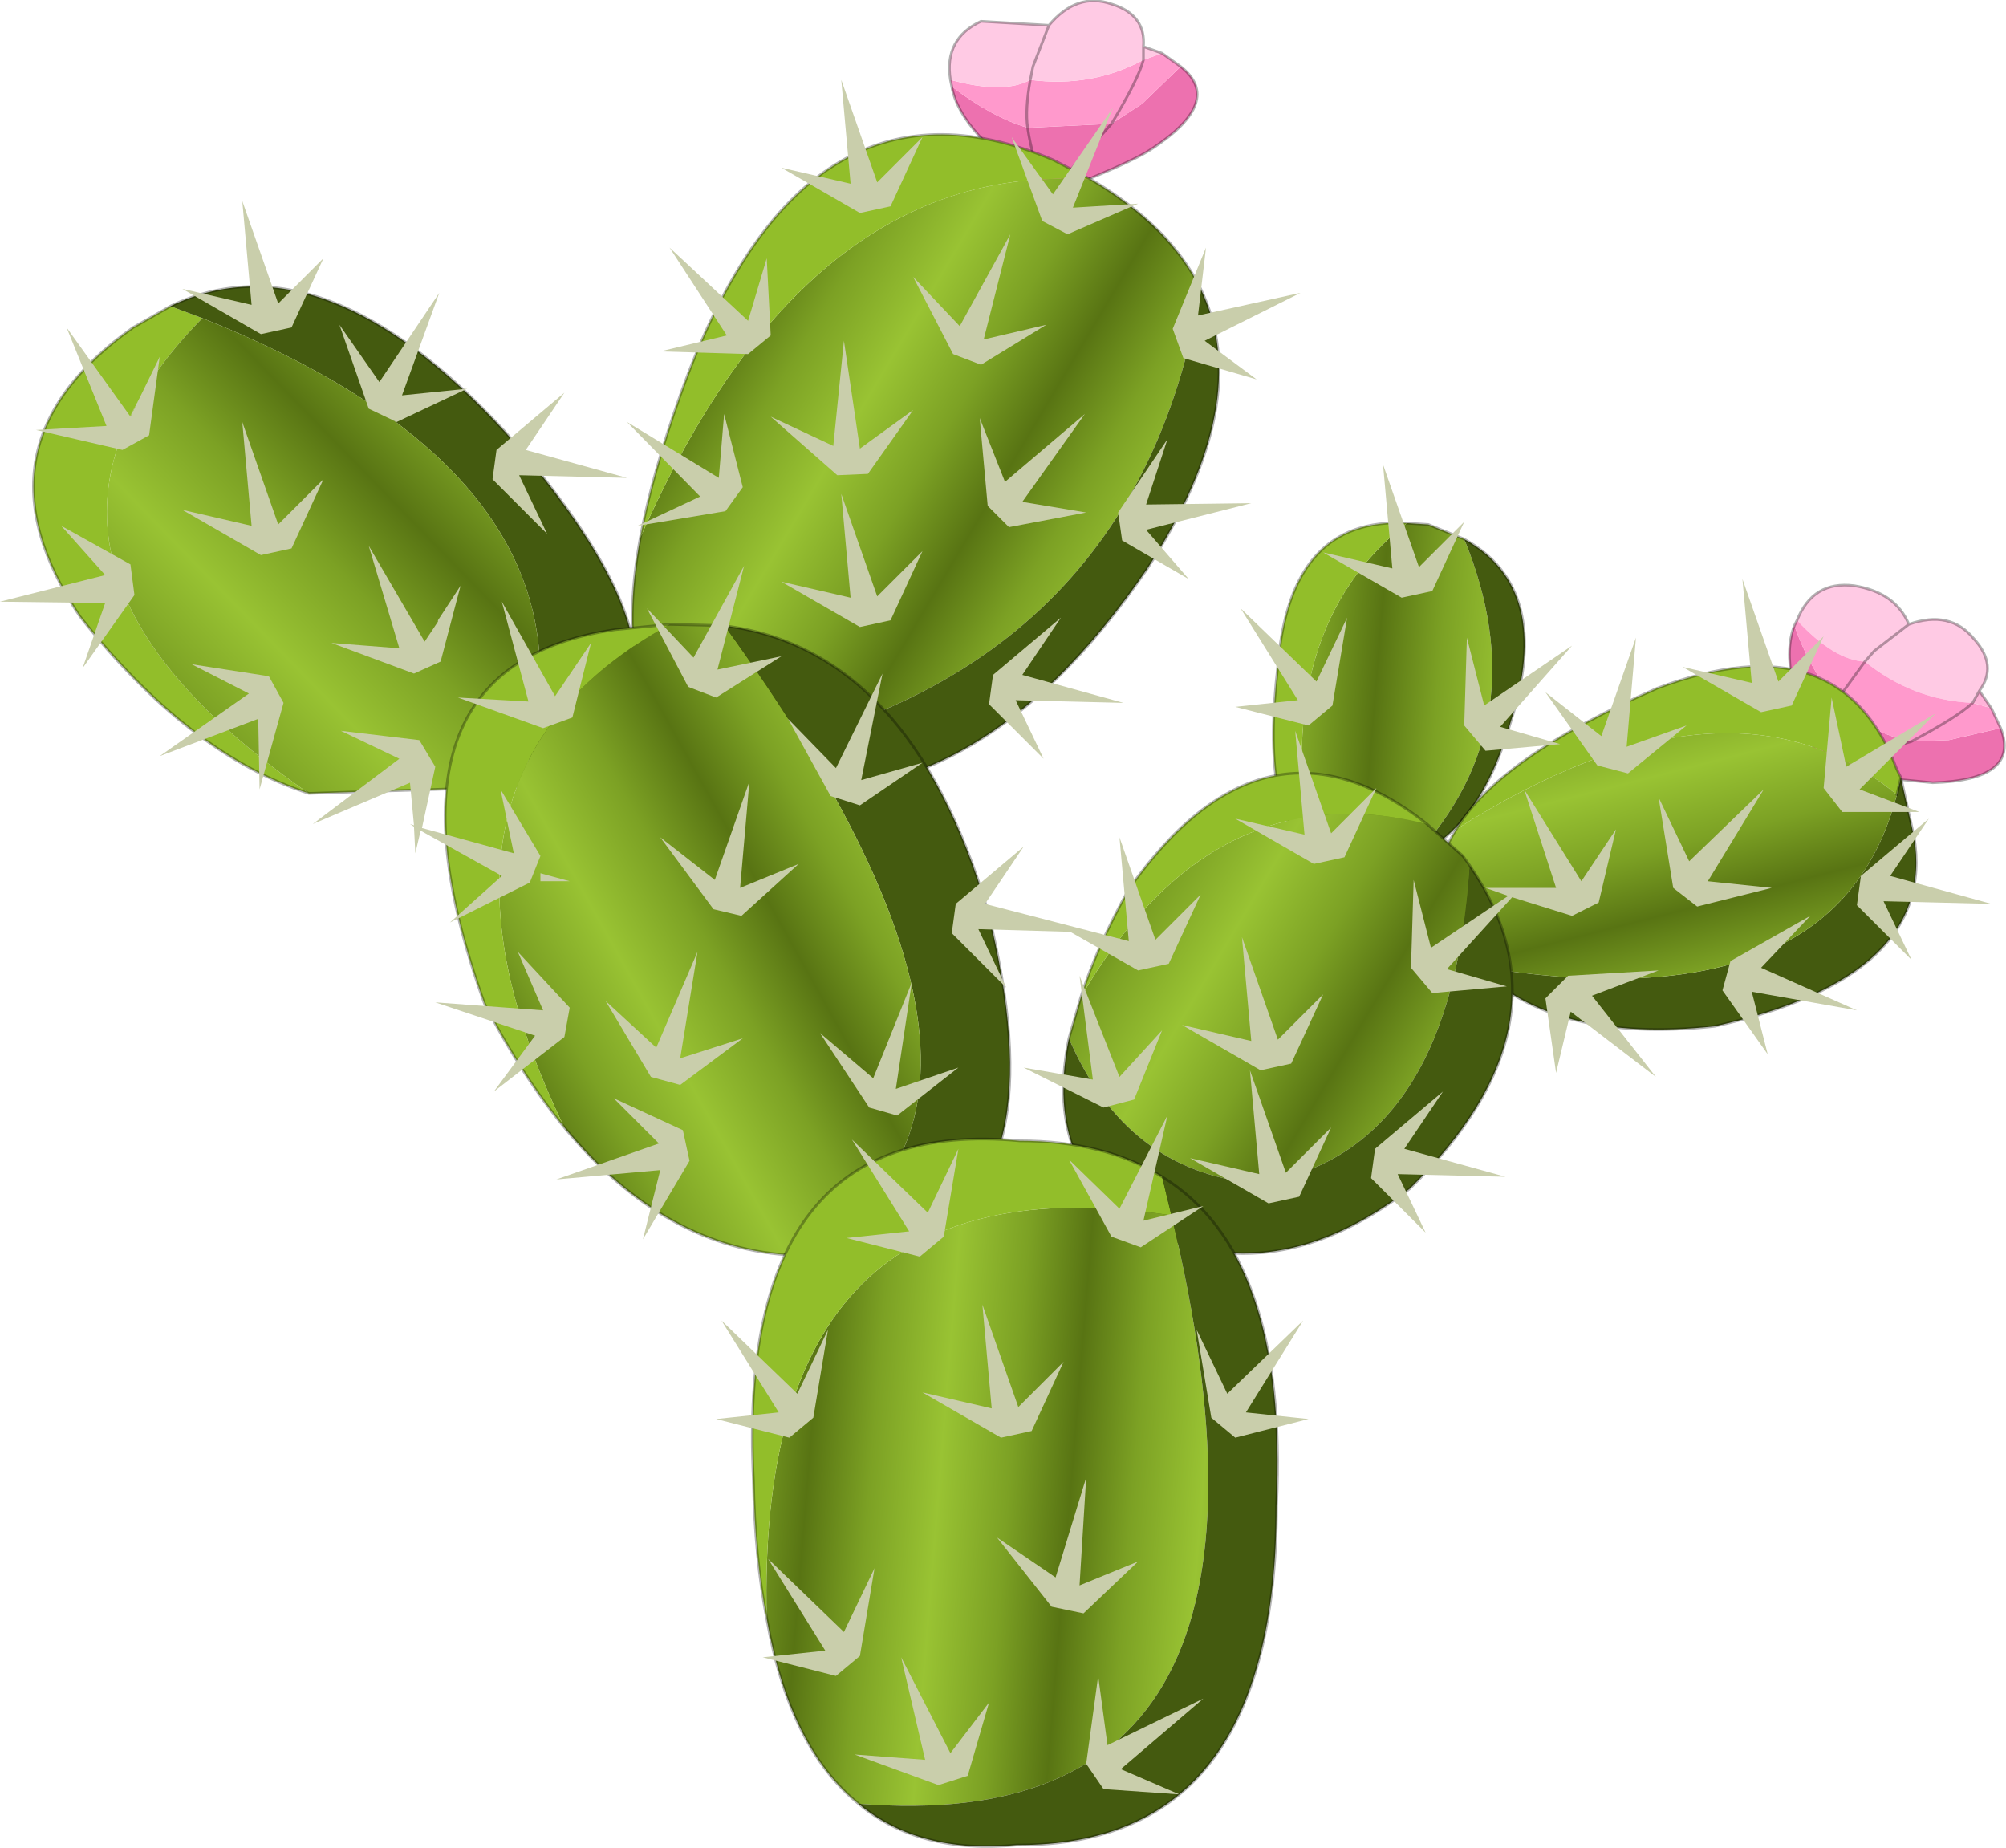 <?xml version="1.0" encoding="UTF-8" standalone="no"?>
<svg xmlns:ffdec="https://www.free-decompiler.com/flash" xmlns:xlink="http://www.w3.org/1999/xlink" ffdec:objectType="frame" height="69.4px" width="75.35px" xmlns="http://www.w3.org/2000/svg">
  <g transform="matrix(1.0, 0.0, 0.0, 1.0, 37.9, 68.45)">
    <use ffdec:characterId="16" height="69.4" transform="matrix(1.0, 0.0, 0.0, 1.0, -37.9, -68.45)" width="75.35" xlink:href="#decoration290-shape0"/>
  </g>
  <defs>
    <g id="decoration290-shape0" transform="matrix(1.0, 0.0, 0.0, 1.0, 37.9, 68.45)">
      <path d="M32.15 -43.6 L32.5 -44.0 33.8 -45.0 32.5 -44.0 32.15 -43.6 Q31.0 -43.65 29.6 -45.15 30.2 -46.65 31.75 -46.45 33.3 -46.2 33.8 -45.0 35.35 -45.55 36.25 -44.45 37.15 -43.45 36.45 -42.5 L36.2 -42.05 Q33.95 -42.15 32.15 -43.6" fill="#ffcae4" fill-rule="evenodd" stroke="none"/>
      <path d="M31.1 -42.15 Q32.3 -40.9 33.9 -40.6 L35.3 -40.65 37.25 -41.1 Q38.0 -39.15 34.7 -39.05 L32.15 -39.3 30.5 -39.6 33.9 -40.6 30.5 -39.6 30.5 -39.75 Q28.85 -43.3 29.5 -44.95 30.15 -43.15 31.1 -42.15 L30.5 -39.75 31.1 -42.15" fill="#ed71af" fill-rule="evenodd" stroke="none"/>
      <path d="M32.15 -43.6 Q33.95 -42.15 36.2 -42.05 35.6 -41.5 33.9 -40.6 35.6 -41.5 36.2 -42.05 L36.9 -41.85 37.25 -41.1 35.3 -40.65 33.9 -40.6 Q32.3 -40.9 31.1 -42.15 L32.15 -43.6 31.1 -42.15 Q30.15 -43.15 29.5 -44.95 L29.6 -45.15 Q31.0 -43.65 32.15 -43.6" fill="#ff99cc" fill-rule="evenodd" stroke="none"/>
      <path d="M36.2 -42.05 L36.45 -42.5 36.9 -41.85 36.2 -42.05" fill="#ffb3d9" fill-rule="evenodd" stroke="none"/>
      <path d="M33.8 -45.0 L32.5 -44.0 32.15 -43.6 31.1 -42.15 30.5 -39.75 Q28.85 -43.3 29.5 -44.95 L29.6 -45.15 Q30.2 -46.65 31.75 -46.45 33.3 -46.2 33.8 -45.0 35.35 -45.55 36.25 -44.45 37.15 -43.45 36.45 -42.5 L36.2 -42.05 Q35.6 -41.5 33.9 -40.6 L30.5 -39.6 30.5 -39.75 M36.9 -41.85 L36.45 -42.5 M30.5 -39.6 L32.15 -39.3 34.7 -39.05 Q38.0 -39.15 37.25 -41.1 L36.9 -41.85" fill="none" stroke="#000000" stroke-linecap="round" stroke-linejoin="round" stroke-opacity="0.302" stroke-width="0.1"/>
      <path d="M3.85 -63.8 L5.0 -64.55 6.45 -65.95 Q8.1 -64.65 5.35 -62.85 4.75 -62.45 3.05 -61.75 L1.5 -61.15 3.85 -63.8 1.5 -61.15 Q1.35 -61.15 1.35 -61.3 0.85 -62.6 0.7 -63.65 0.85 -62.6 1.35 -61.3 -1.85 -63.45 -2.15 -65.2 -0.65 -64.05 0.7 -63.65 L3.85 -63.8" fill="#ed71af" fill-rule="evenodd" stroke="none"/>
      <path d="M6.45 -65.95 L5.0 -64.55 3.85 -63.8 Q4.85 -65.45 5.05 -66.2 4.85 -65.45 3.85 -63.8 L0.7 -63.65 Q0.6 -64.35 0.8 -65.45 0.6 -64.35 0.7 -63.65 -0.65 -64.05 -2.15 -65.2 L-2.2 -65.45 Q-0.2 -64.9 0.8 -65.45 3.1 -65.15 5.05 -66.2 L5.75 -66.45 6.45 -65.95" fill="#ff99cc" fill-rule="evenodd" stroke="none"/>
      <path d="M5.75 -66.45 L5.05 -66.2 Q3.1 -65.15 0.8 -65.45 L0.9 -65.95 1.5 -67.5 0.9 -65.95 0.8 -65.45 Q-0.2 -64.9 -2.2 -65.45 -2.45 -67.0 -1.05 -67.65 L1.5 -67.5 Q2.55 -68.75 3.85 -68.3 5.15 -67.9 5.05 -66.7 L5.75 -66.45 M5.05 -66.7 L5.05 -66.2 5.05 -66.7" fill="#ffcae4" fill-rule="evenodd" stroke="none"/>
      <path d="M3.85 -63.8 L1.5 -61.15 3.05 -61.75 Q4.75 -62.45 5.35 -62.85 8.1 -64.65 6.45 -65.95 L5.75 -66.45 5.05 -66.7 Q5.15 -67.9 3.85 -68.3 2.55 -68.75 1.5 -67.5 L0.9 -65.95 0.8 -65.45 Q0.6 -64.35 0.7 -63.65 0.85 -62.6 1.35 -61.3 1.35 -61.15 1.5 -61.15 M5.05 -66.2 Q4.85 -65.45 3.85 -63.8 M5.05 -66.2 L5.05 -66.7 M-2.15 -65.2 Q-1.85 -63.45 1.35 -61.3 M1.5 -67.5 L-1.05 -67.65 Q-2.45 -67.0 -2.2 -65.45 L-2.15 -65.2" fill="none" stroke="#000000" stroke-linecap="round" stroke-linejoin="round" stroke-opacity="0.302" stroke-width="0.1"/>
      <path d="M-31.5 -56.95 L-30.3 -56.5 Q-39.1 -47.55 -26.3 -38.65 -30.8 -40.1 -34.9 -45.3 -39.2 -51.7 -32.9 -56.15 L-31.5 -56.95" fill="#92be2a" fill-rule="evenodd" stroke="none"/>
      <path d="M-31.5 -56.95 Q-25.8 -59.7 -18.9 -52.2 -10.2 -42.3 -17.0 -39.5 L-18.35 -38.9 Q-14.55 -50.2 -30.3 -56.5 L-31.5 -56.95" fill="#445a0f" fill-rule="evenodd" stroke="none"/>
      <path d="M-30.3 -56.5 Q-14.55 -50.2 -18.35 -38.9 L-26.3 -38.65 Q-39.1 -47.55 -30.3 -56.5" fill="url(#decoration290-gradient0)" fill-rule="evenodd" stroke="none"/>
      <path d="M-18.35 -38.9 L-17.0 -39.5 Q-10.2 -42.3 -18.9 -52.2 -25.8 -59.7 -31.5 -56.95 L-32.9 -56.15 Q-39.2 -51.7 -34.9 -45.3 -30.8 -40.1 -26.3 -38.65 L-18.35 -38.9 Z" fill="none" stroke="#000000" stroke-linecap="round" stroke-linejoin="round" stroke-opacity="0.302" stroke-width="0.1"/>
      <path d="M3.1 -61.7 Q6.05 -59.95 7.2 -57.6 4.65 -42.45 -11.75 -39.8 -15.0 -41.95 -13.85 -48.25 -7.6 -62.45 3.1 -61.7" fill="url(#decoration290-gradient1)" fill-rule="evenodd" stroke="none"/>
      <path d="M-11.75 -39.8 Q4.65 -42.45 7.2 -57.6 9.25 -53.35 5.2 -47.1 -1.45 -37.35 -9.85 -39.0 -10.95 -39.25 -11.75 -39.8" fill="#445a0f" fill-rule="evenodd" stroke="none"/>
      <path d="M3.1 -61.7 Q-7.6 -62.45 -13.85 -48.25 -13.4 -50.65 -12.35 -53.6 -7.8 -66.45 1.65 -62.45 L3.1 -61.7" fill="#92be2a" fill-rule="evenodd" stroke="none"/>
      <path d="M7.2 -57.6 Q6.05 -59.95 3.1 -61.7 L1.65 -62.45 Q-7.8 -66.45 -12.35 -53.6 -13.4 -50.65 -13.85 -48.25 -15.0 -41.95 -11.75 -39.8 -10.95 -39.25 -9.85 -39.0 -1.45 -37.35 5.2 -47.1 9.25 -53.35 7.2 -57.6 Z" fill="none" stroke="#000000" stroke-linecap="round" stroke-linejoin="round" stroke-opacity="0.302" stroke-width="0.1"/>
      <path d="M-10.7 -44.95 Q-3.7 -44.05 -0.8 -34.25 1.8 -23.8 -3.65 -21.9 L-8.05 -21.3 Q2.6 -26.6 -10.7 -44.95" fill="#445a0f" fill-rule="evenodd" stroke="none"/>
      <path d="M-10.7 -44.95 Q2.6 -26.6 -8.05 -21.3 -12.9 -21.5 -16.7 -26.1 -23.1 -39.3 -12.75 -45.0 L-10.7 -44.95" fill="url(#decoration290-gradient2)" fill-rule="evenodd" stroke="none"/>
      <path d="M-16.7 -26.1 Q-18.3 -28.05 -19.7 -30.75 -24.25 -43.4 -14.8 -44.8 L-12.75 -45.0 Q-23.1 -39.3 -16.7 -26.1" fill="#92be2a" fill-rule="evenodd" stroke="none"/>
      <path d="M-8.05 -21.3 L-3.65 -21.9 Q1.8 -23.8 -0.8 -34.25 -3.7 -44.05 -10.7 -44.95 L-12.75 -45.0 -14.8 -44.8 Q-24.25 -43.4 -19.7 -30.75 -18.3 -28.05 -16.7 -26.1 -12.9 -21.5 -8.05 -21.3 Z" fill="none" stroke="#000000" stroke-linecap="round" stroke-linejoin="round" stroke-opacity="0.302" stroke-width="0.1"/>
      <path d="M17.1 -48.2 Q19.9 -41.35 15.25 -36.3 L12.9 -36.0 Q11.95 -36.0 11.3 -36.5 9.9 -44.85 14.95 -48.8 L15.75 -48.75 17.1 -48.2" fill="url(#decoration290-gradient3)" fill-rule="evenodd" stroke="none"/>
      <path d="M17.1 -48.2 Q20.45 -46.35 18.85 -41.35 17.7 -37.35 15.25 -36.3 19.9 -41.35 17.1 -48.2" fill="#445a0f" fill-rule="evenodd" stroke="none"/>
      <path d="M11.3 -36.5 Q9.45 -37.9 10.1 -43.45 10.55 -49.05 14.95 -48.8 9.9 -44.85 11.3 -36.5" fill="#92be2a" fill-rule="evenodd" stroke="none"/>
      <path d="M15.25 -36.3 Q17.7 -37.35 18.85 -41.35 20.45 -46.35 17.1 -48.2 L15.75 -48.75 14.95 -48.8 Q10.55 -49.05 10.1 -43.45 9.45 -37.9 11.3 -36.5 11.95 -36.0 12.9 -36.0 L15.25 -36.3 Z" fill="none" stroke="#000000" stroke-linecap="round" stroke-linejoin="round" stroke-opacity="0.302" stroke-width="0.1"/>
      <path d="M16.8 -37.3 Q18.4 -40.0 24.35 -42.6 31.25 -45.2 33.35 -39.55 L33.5 -39.25 33.35 -38.6 Q27.05 -43.8 16.8 -37.3" fill="#92be2a" fill-rule="evenodd" stroke="none"/>
      <path d="M33.35 -38.6 L33.5 -39.25 34.0 -37.0 Q34.85 -31.75 26.5 -29.9 20.45 -29.25 17.6 -32.15 31.1 -29.9 33.35 -38.6" fill="#445a0f" fill-rule="evenodd" stroke="none"/>
      <path d="M16.8 -37.3 Q27.05 -43.8 33.35 -38.6 31.1 -29.9 17.6 -32.15 L16.8 -33.1 Q15.5 -35.25 16.8 -37.3" fill="url(#decoration290-gradient4)" fill-rule="evenodd" stroke="none"/>
      <path d="M33.5 -39.25 L33.35 -39.55 Q31.25 -45.2 24.35 -42.6 18.4 -40.0 16.8 -37.3 15.5 -35.25 16.8 -33.1 L17.6 -32.15 Q20.45 -29.25 26.5 -29.9 34.85 -31.75 34.0 -37.0 L33.5 -39.25 33.35 -38.6" fill="none" stroke="#000000" stroke-linecap="round" stroke-linejoin="round" stroke-opacity="0.302" stroke-width="0.1"/>
      <path d="M15.7 -37.5 L17.05 -36.3 17.3 -35.95 Q16.65 -25.6 9.95 -24.1 L9.3 -24.0 Q4.4 -24.45 2.25 -29.45 L2.7 -31.0 Q7.65 -39.5 15.7 -37.5" fill="url(#decoration290-gradient5)" fill-rule="evenodd" stroke="none"/>
      <path d="M15.7 -37.5 Q7.65 -39.5 2.7 -31.0 3.3 -32.9 4.5 -35.05 9.6 -42.3 15.7 -37.5" fill="#92be2a" fill-rule="evenodd" stroke="none"/>
      <path d="M2.25 -29.45 Q4.4 -24.45 9.3 -24.0 L9.95 -24.1 Q16.65 -25.6 17.3 -35.95 21.4 -30.0 15.05 -23.8 10.0 -19.9 5.1 -22.25 3.55 -23.15 2.8 -24.5 1.65 -26.5 2.25 -29.45" fill="#445a0f" fill-rule="evenodd" stroke="none"/>
      <path d="M17.3 -35.95 L17.05 -36.3 15.7 -37.5 Q9.6 -42.3 4.5 -35.05 3.3 -32.9 2.7 -31.0 L2.25 -29.45 Q1.65 -26.5 2.8 -24.5 3.55 -23.15 5.1 -22.25 10.0 -19.9 15.05 -23.8 21.4 -30.0 17.3 -35.95 Z" fill="none" stroke="#000000" stroke-linecap="round" stroke-linejoin="round" stroke-opacity="0.302" stroke-width="0.1"/>
      <path d="M6.1 -22.8 Q11.75 0.7 -5.65 -0.7 -8.25 -2.8 -9.1 -7.65 -9.55 -25.2 6.1 -22.8" fill="url(#decoration290-gradient6)" fill-rule="evenodd" stroke="none"/>
      <path d="M5.75 -24.25 L6.1 -22.8 Q-9.55 -25.2 -9.1 -7.65 -9.55 -9.95 -9.6 -12.85 -10.3 -26.6 0.4 -25.6 3.6 -25.6 5.75 -24.25" fill="#92be2a" fill-rule="evenodd" stroke="none"/>
      <path d="M5.75 -24.25 Q10.5 -21.35 10.05 -11.9 10.05 0.9 0.3 0.85 -3.4 1.2 -5.65 -0.7 11.75 0.7 6.1 -22.8 L5.75 -24.25" fill="#445a0f" fill-rule="evenodd" stroke="none"/>
      <path d="M-5.65 -0.7 Q-3.4 1.2 0.3 0.85 10.05 0.9 10.05 -11.9 10.5 -21.35 5.75 -24.25 3.6 -25.6 0.4 -25.6 -10.3 -26.6 -9.6 -12.85 -9.55 -9.95 -9.1 -7.65 -8.25 -2.8 -5.65 -0.7 Z" fill="none" stroke="#000000" stroke-linecap="round" stroke-linejoin="round" stroke-opacity="0.302" stroke-width="0.1"/>
      <path d="M7.4 -59.15 L7.1 -56.6 10.95 -57.45 7.35 -55.65 9.3 -54.2 6.55 -55.0 6.15 -56.1 7.4 -59.15 M2.2 -59.65 L1.25 -60.15 0.1 -63.3 1.65 -61.15 3.9 -64.4 2.4 -60.65 4.85 -60.8 2.2 -59.65 M0.5 -49.6 L2.9 -49.2 0.0 -48.65 -0.8 -49.45 -1.1 -52.75 -0.15 -50.35 2.85 -52.9 0.5 -49.6 M34.2 -37.95 L31.3 -37.95 30.6 -38.85 30.9 -42.25 31.45 -39.65 34.8 -41.65 31.95 -38.8 34.2 -37.95 M22.1 -39.7 L20.15 -42.45 22.25 -40.8 23.55 -44.5 23.2 -40.4 25.45 -41.2 23.25 -39.4 22.1 -39.7 M28.25 -41.7 L25.3 -43.4 27.9 -42.8 27.55 -46.7 28.9 -42.85 30.6 -44.55 29.4 -41.95 28.25 -41.7 M25.85 -34.4 L24.95 -35.1 24.4 -38.5 25.55 -36.1 28.35 -38.8 26.25 -35.35 28.65 -35.1 25.85 -34.4 M28.25 -32.1 L31.85 -30.5 27.9 -31.2 28.5 -28.85 26.8 -31.25 27.1 -32.35 30.1 -34.05 28.25 -32.1 M24.4 -32.0 L21.9 -31.05 24.3 -28.0 21.1 -30.45 20.55 -28.15 20.15 -30.95 21.0 -31.8 24.4 -32.0 M21.15 -34.05 L18.9 -34.75 16.45 -32.05 18.7 -31.4 15.9 -31.15 15.1 -32.1 15.2 -35.4 15.85 -32.85 18.75 -34.8 17.9 -35.1 20.55 -35.1 19.35 -38.8 21.5 -35.35 22.8 -37.3 22.15 -34.55 21.15 -34.05 M36.9 -34.5 L32.85 -34.6 33.9 -32.4 31.85 -34.45 32.0 -35.55 34.55 -37.7 33.1 -35.55 36.9 -34.5 M17.1 -48.85 L15.9 -46.25 14.75 -46.0 11.8 -47.7 14.4 -47.1 14.05 -51.0 15.4 -47.15 17.1 -48.85 M12.15 -41.95 L11.25 -41.2 8.5 -41.9 10.85 -42.15 8.7 -45.6 11.55 -42.85 12.7 -45.25 12.15 -41.95 M13.8 -38.85 L12.6 -36.25 11.45 -36.0 8.5 -37.7 11.1 -37.1 10.75 -41.0 12.1 -37.15 13.8 -38.85 M17.1 -41.2 L17.2 -44.5 17.85 -41.95 21.15 -44.2 18.45 -41.15 20.7 -40.5 17.9 -40.25 17.1 -41.2 M0.5 -43.1 L4.3 -42.05 0.25 -42.15 1.3 -39.95 -0.75 -42.0 -0.6 -43.1 1.95 -45.25 0.5 -43.1 M4.25 -48.15 L4.1 -49.2 5.95 -51.95 5.15 -49.5 9.1 -49.55 5.15 -48.55 6.75 -46.7 4.25 -48.15 M7.2 -34.85 L6.0 -32.25 4.85 -32.0 2.3 -33.45 -1.15 -33.55 -0.1 -31.35 -2.15 -33.4 -2.0 -34.5 0.55 -36.65 -0.9 -34.5 4.5 -33.1 4.15 -37.0 5.5 -33.15 7.2 -34.85 M0.55 -28.35 L3.15 -27.9 2.65 -31.8 4.15 -28.0 5.75 -29.75 4.7 -27.15 3.55 -26.85 0.55 -28.35 M9.1 -29.35 L8.75 -33.25 10.1 -29.4 11.8 -31.1 10.6 -28.5 9.45 -28.25 6.5 -29.95 9.1 -29.35 M14.85 -25.3 L18.65 -24.25 14.6 -24.35 15.65 -22.15 13.6 -24.2 13.75 -25.3 16.3 -27.45 14.85 -25.3 M2.05 -17.3 L0.85 -14.7 -0.3 -14.45 -3.25 -16.15 -0.65 -15.55 -1.0 -19.45 0.35 -15.6 2.05 -17.3 M4.95 -21.6 L3.85 -22.0 2.25 -24.9 4.15 -23.05 5.95 -26.55 5.05 -22.6 7.3 -23.15 4.95 -21.6 M8.2 -16.1 L11.05 -18.85 8.9 -15.4 11.25 -15.15 8.5 -14.45 7.6 -15.2 7.05 -18.5 8.2 -16.1 M1.6 -8.1 L-0.45 -10.7 1.75 -9.2 2.9 -12.95 2.65 -8.9 4.85 -9.8 2.8 -7.85 1.6 -8.1 M2.9 -2.2 L3.35 -5.5 3.7 -2.9 7.3 -4.65 4.2 -2.0 6.4 -1.05 3.55 -1.25 2.9 -2.2 M9.75 -23.25 L6.8 -24.95 9.4 -24.35 9.05 -28.25 10.4 -24.4 12.1 -26.1 10.9 -23.5 9.75 -23.25 M-35.4 -56.15 L-33.0 -52.8 -31.9 -55.05 -32.3 -52.1 -33.3 -51.55 -36.55 -52.3 -33.9 -52.45 -35.4 -56.15 M-27.45 -57.05 L-25.75 -58.75 -26.95 -56.15 -28.1 -55.9 -31.05 -57.6 -28.45 -57.0 -28.8 -60.9 -27.45 -57.05 M-20.35 -53.85 L-23.0 -52.6 -24.05 -53.1 -25.15 -56.25 -23.65 -54.1 -21.4 -57.45 -22.8 -53.6 -20.35 -53.85 M-12.75 -59.15 L-9.8 -56.4 -9.1 -58.75 -8.95 -55.85 -9.8 -55.15 -13.1 -55.25 -10.6 -55.85 -12.75 -59.15 M-18.15 -51.55 L-14.35 -50.5 -18.4 -50.6 -17.35 -48.4 -19.4 -50.45 -19.25 -51.55 -16.7 -53.7 -18.15 -51.55 M-10.9 -50.5 L-10.7 -52.9 -10.0 -50.15 -10.65 -49.25 -13.95 -48.7 -11.6 -49.8 -14.35 -52.6 -10.9 -50.5 M-1.85 -56.2 L0.05 -59.65 -0.95 -55.7 1.4 -56.25 -1.05 -54.75 -2.1 -55.15 -3.6 -58.05 -1.85 -56.2 M-6.45 -50.6 L-8.95 -52.8 -6.6 -51.7 -6.2 -55.65 -5.6 -51.6 -3.6 -53.05 -5.3 -50.65 -6.45 -50.6 M-5.6 -60.45 L-8.55 -62.15 -5.95 -61.55 -6.3 -65.45 -4.95 -61.6 -3.25 -63.3 -4.45 -60.7 -5.6 -60.45 M-4.45 -45.15 L-5.6 -44.9 -8.55 -46.6 -5.95 -46.0 -6.3 -49.9 -4.95 -46.05 -3.25 -47.75 -4.45 -45.15 M-8.3 -41.45 L-6.5 -39.6 -4.75 -43.15 -5.55 -39.15 -3.25 -39.8 -5.6 -38.2 -6.7 -38.55 -8.3 -41.45 M-11.85 -43.75 L-9.95 -47.2 -10.95 -43.3 -8.55 -43.8 -11.0 -42.25 -12.05 -42.65 -13.6 -45.6 -11.85 -43.75 M-17.5 -41.1 L-20.7 -42.25 -18.05 -42.1 -19.05 -45.85 -17.05 -42.3 -15.7 -44.3 -16.4 -41.5 -17.5 -41.1 M-13.1 -37.0 L-11.05 -35.4 -9.75 -39.1 -10.1 -35.1 -7.9 -36.0 -10.05 -34.05 -11.1 -34.3 -13.1 -37.0 M-17.6 -35.35 L-17.6 -35.65 -16.5 -35.35 -17.6 -35.35 M-18.0 -35.3 L-21.0 -33.8 -19.05 -35.55 -22.1 -37.25 -22.3 -36.4 -22.35 -37.4 -22.5 -37.5 -22.35 -37.45 -22.5 -39.05 -26.15 -37.5 -22.9 -39.95 -25.1 -41.0 -22.15 -40.65 -21.55 -39.65 -22.05 -37.35 -18.6 -36.4 -19.1 -38.8 -17.6 -36.3 -18.0 -35.3 M-19.35 -27.45 L-17.8 -29.55 -21.55 -30.8 -17.5 -30.5 -18.45 -32.7 -16.5 -30.6 -16.7 -29.5 -19.35 -27.45 M-15.15 -30.85 L-13.25 -29.1 -11.7 -32.7 -12.35 -28.7 -10.0 -29.45 -12.35 -27.7 -13.45 -28.0 -15.15 -30.85 M-12.0 -24.85 L-13.75 -21.9 -13.1 -24.5 -17.0 -24.15 -13.15 -25.5 -14.85 -27.2 -12.25 -26.0 -12.0 -24.85 M-5.1 -27.95 L-3.65 -31.55 -4.25 -27.55 -1.9 -28.35 -4.2 -26.55 -5.25 -26.85 -7.1 -29.65 -5.1 -27.95 M-21.35 -43.6 L-22.35 -43.15 -25.45 -44.3 -22.9 -44.1 -24.05 -47.95 -21.95 -44.35 -21.45 -45.1 -21.45 -45.15 -20.6 -46.45 -21.35 -43.6 M-28.1 -47.6 L-31.05 -49.3 -28.45 -48.7 -28.8 -52.6 -27.45 -48.75 -25.75 -50.45 -26.95 -47.85 -28.1 -47.6 M-27.25 -42.05 L-28.15 -38.8 -28.2 -41.45 -31.9 -40.05 -28.55 -42.4 -30.7 -43.5 -27.8 -43.05 -27.25 -42.05 M-33.95 -45.8 L-37.9 -45.85 -33.95 -46.85 -35.6 -48.7 -33.0 -47.25 -32.85 -46.1 -34.8 -43.35 -33.95 -45.8 M-9.05 -9.9 L-6.2 -7.15 -5.05 -9.55 -5.6 -6.25 -6.5 -5.5 -9.25 -6.2 -6.9 -6.45 -9.05 -9.9 M-7.95 -16.1 L-6.8 -18.5 -7.35 -15.2 -8.25 -14.45 -11.0 -15.15 -8.65 -15.4 -10.8 -18.85 -7.95 -16.1 M-2.45 -22.0 L-3.35 -21.25 -6.1 -21.95 -3.75 -22.2 -5.9 -25.65 -3.05 -22.9 -1.9 -25.3 -2.45 -22.0 M-0.75 -4.5 L-1.55 -1.75 -2.65 -1.4 -5.8 -2.55 -3.15 -2.35 -4.05 -6.2 -2.2 -2.6 -0.75 -4.5" fill="#c9ceab" fill-rule="evenodd" stroke="none"/>
    </g>
    <linearGradient gradientTransform="matrix(0.003, -0.003, 0.034, 0.035, -1.2, -22.05)" gradientUnits="userSpaceOnUse" id="decoration290-gradient0" spreadMethod="reflect" x1="-819.2" x2="819.2">
      <stop offset="0.0" stop-color="#99c333"/>
      <stop offset="0.529" stop-color="#7ca124"/>
      <stop offset="1.0" stop-color="#587413"/>
    </linearGradient>
    <linearGradient gradientTransform="matrix(0.003, 0.002, -0.025, 0.042, -15.5, -30.6)" gradientUnits="userSpaceOnUse" id="decoration290-gradient1" spreadMethod="reflect" x1="-819.2" x2="819.2">
      <stop offset="0.0" stop-color="#99c333"/>
      <stop offset="0.529" stop-color="#7ca124"/>
      <stop offset="1.0" stop-color="#587413"/>
    </linearGradient>
    <linearGradient gradientTransform="matrix(0.003, -0.002, 0.024, 0.043, -1.4, -14.85)" gradientUnits="userSpaceOnUse" id="decoration290-gradient2" spreadMethod="reflect" x1="-819.2" x2="819.2">
      <stop offset="0.0" stop-color="#99c333"/>
      <stop offset="0.529" stop-color="#7ca124"/>
      <stop offset="1.0" stop-color="#587413"/>
    </linearGradient>
    <linearGradient gradientTransform="matrix(0.003, 3.0E-4, -0.004, 0.049, 0.0, -25.6)" gradientUnits="userSpaceOnUse" id="decoration290-gradient3" spreadMethod="reflect" x1="-819.2" x2="819.2">
      <stop offset="0.0" stop-color="#99c333"/>
      <stop offset="0.529" stop-color="#7ca124"/>
      <stop offset="1.0" stop-color="#587413"/>
    </linearGradient>
    <linearGradient gradientTransform="matrix(9.0E-4, 0.003, -0.047, 0.012, 11.75, -33.45)" gradientUnits="userSpaceOnUse" id="decoration290-gradient4" spreadMethod="reflect" x1="-819.2" x2="819.2">
      <stop offset="0.0" stop-color="#99c333"/>
      <stop offset="0.529" stop-color="#7ca124"/>
      <stop offset="1.0" stop-color="#587413"/>
    </linearGradient>
    <linearGradient gradientTransform="matrix(0.003, 0.002, -0.025, 0.042, -0.95, -11.9)" gradientUnits="userSpaceOnUse" id="decoration290-gradient5" spreadMethod="reflect" x1="-819.2" x2="819.2">
      <stop offset="0.0" stop-color="#99c333"/>
      <stop offset="0.529" stop-color="#7ca124"/>
      <stop offset="1.0" stop-color="#587413"/>
    </linearGradient>
    <linearGradient gradientTransform="matrix(0.003, 3.0E-4, -0.004, 0.049, -0.6, -7.1)" gradientUnits="userSpaceOnUse" id="decoration290-gradient6" spreadMethod="reflect" x1="-819.2" x2="819.2">
      <stop offset="0.0" stop-color="#99c333"/>
      <stop offset="0.529" stop-color="#7ca124"/>
      <stop offset="1.0" stop-color="#587413"/>
    </linearGradient>
  </defs>
</svg>

